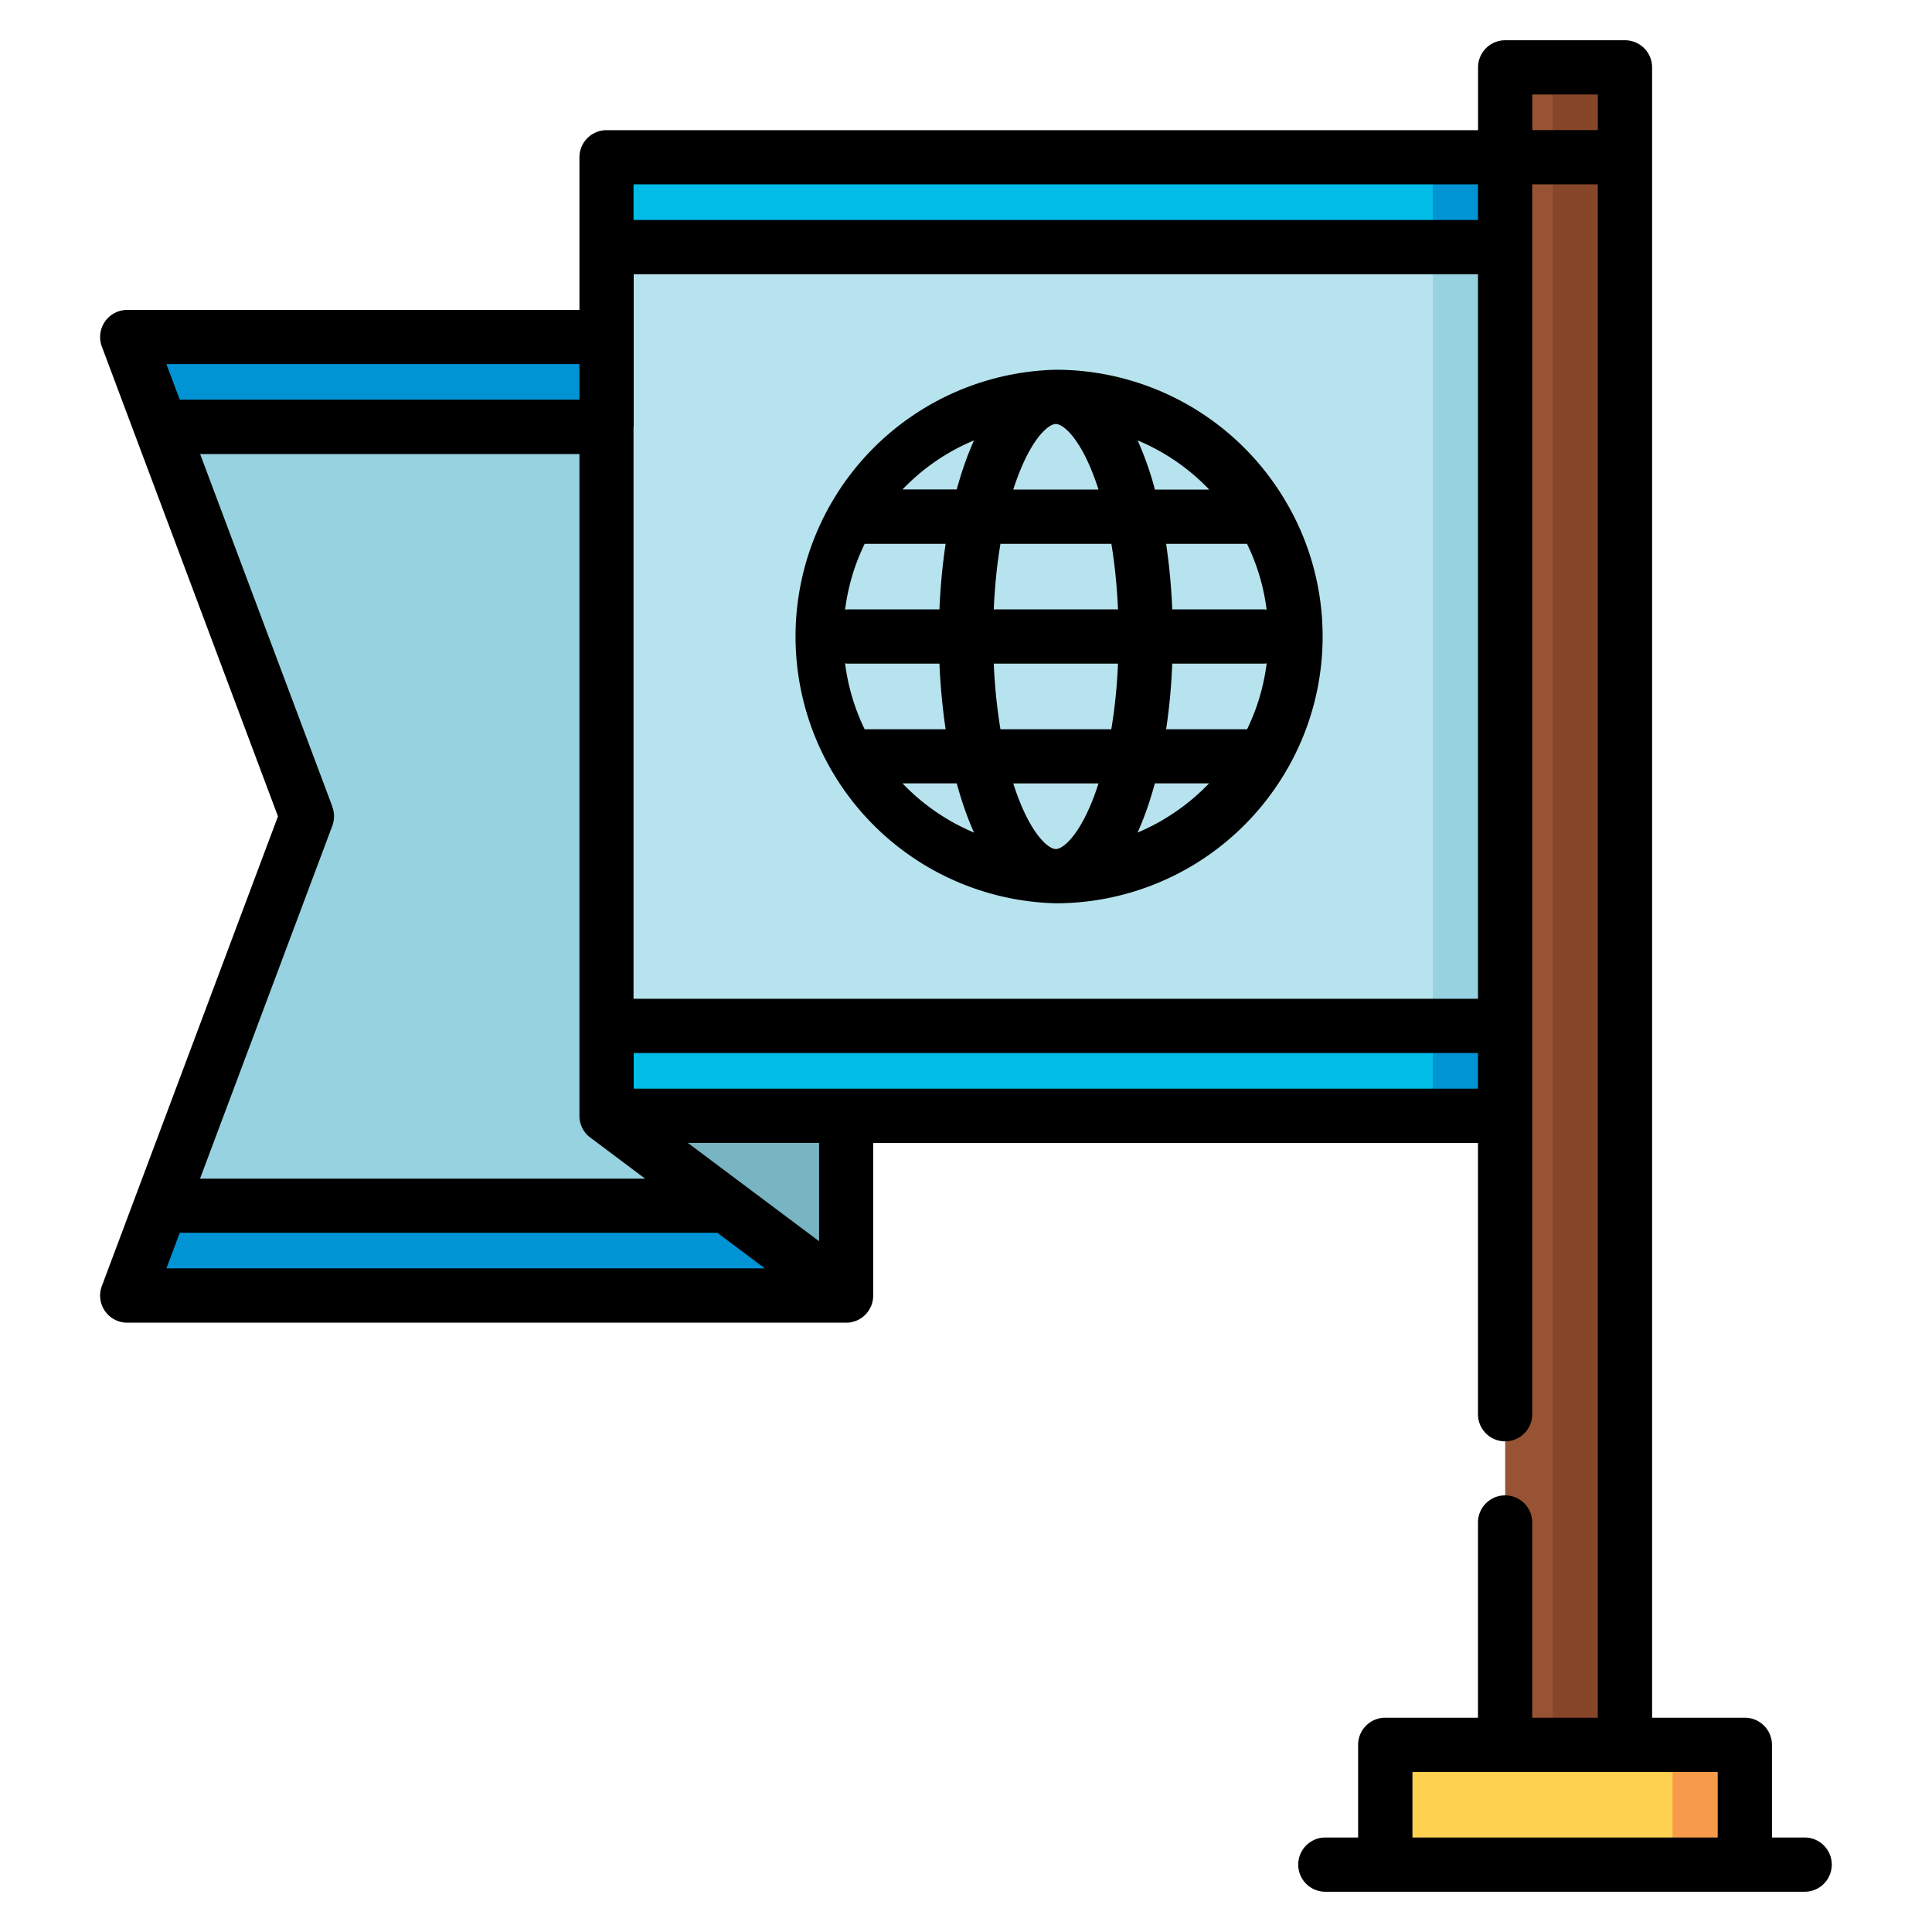 <svg width="24" height="24" fill="none" xmlns="http://www.w3.org/2000/svg">
  <defs/>
  <path d="M10.511 16.093H1.97a.27.27 0 01-.252-.364l2.06-5.495a.27.27 0 000-.189L1.718 4.55a.27.27 0 01.252-.364h5.565l2.976 9.675v2.232z" fill="#96D2E0"/>
  <path d="M7.535 4.186H1.97a.27.27 0 00-.252.364L2 5.302h5.878l-.343-1.116zM1.718 15.73a.27.27 0 00.252.363h8.541v-1.116H2l-.282.752z" fill="#0094D4"/>
  <path d="M10.512 13.86v2.233l-2.977-2.232h2.977z" fill="#78B4C2"/>
  <path d="M19.188 1.953H7.805a.27.27 0 00-.27.27v11.638h11.653V1.953z" fill="#B6E3EE"/>
  <path d="M19.187 1.953h-1.388v11.908h1.388V1.953z" fill="#96D2E0"/>
  <path d="M7.535 2.223v.847h11.653V1.953H7.805a.27.27 0 00-.27.27z" fill="#00BCE7"/>
  <path d="M19.187 1.953h-1.388V3.07h1.388V1.953z" fill="#0094D4"/>
  <path d="M19.188 12.744H7.535v1.117h11.653v-1.117z" fill="#00BCE7"/>
  <path d="M19.187 12.744h-1.388v1.117h1.388v-1.117z" fill="#0094D4"/>
  <path d="M20.187 22.063h-1.489V1.105c0-.148.12-.27.27-.27h.95c.148 0 .269.122.269.27v20.957z" fill="#985335"/>
  <path d="M19.917.837h-.898c.148 0 .27.12.27.27v20.956h.897V1.105a.27.27 0 00-.269-.27z" fill="#87462A"/>
  <path d="M21.674 23.163H17.21v-1.219c0-.149.12-.27.27-.27h3.926c.148 0 .27.121.27.27v1.219z" fill="#FFD151"/>
  <path d="M21.405 21.675h-.898c.149 0 .27.12.27.27v1.218h.898v-1.219a.27.27 0 00-.27-.27z" fill="#F79B4A"/>
  <g fill="#000">
    <path d="M22.419 22.826h-.407v-1.151a.337.337 0 00-.337-.337h-1.152V.837A.337.337 0 0020.186.5h-1.488a.337.337 0 00-.337.337v.78H7.535a.337.337 0 00-.337.336V3.85H1.58a.337.337 0 00-.315.455l2.188 5.836-2.188 5.835a.337.337 0 00.315.455h8.93c.013 0 .025 0 .037-.002l.01-.001a.319.319 0 00.027-.005l.01-.003a.332.332 0 00.062-.022l.005-.002.003-.002a.348.348 0 00.037-.022l.004-.002a.335.335 0 00.029-.024l.008-.007a.339.339 0 00.075-.106l.002-.003a.337.337 0 00.015-.041l.001-.006a.332.332 0 00.012-.089v-1.895h7.513v3.369a.337.337 0 10.674 0v-4.822V3.07 3.07v-.78h.814v19.048h-.814v-2.425a.337.337 0 10-.674 0v2.425h-1.152a.337.337 0 00-.337.337v1.151h-.407a.337.337 0 100 .674h5.954a.337.337 0 000-.674zM7.872 5.304v-.002V4.188v-.002-.779H18.36v9H7.87V5.304zM18.36 2.29v.443H7.87V2.29h10.49zM7.198 4.523v.442H2.233l-.166-.442h5.13zm-3.069 5.498L2.486 5.64h4.712v8.229a.348.348 0 00.008.067l.004.014a.332.332 0 00.005.018l.005.013.007.017.006.014.008.015.009.014.008.013a.397.397 0 00.02.026l.012.013a.292.292 0 00.037.034l.006.004.68.51H2.485l1.643-4.382a.337.337 0 000-.237zm-1.896 5.293h6.678l.59.442H2.067l.166-.442zm7.942.105l-1.63-1.221h1.63v1.221zm-2.303-1.895v-.443H18.36v.443H7.87zM19.035 1.616v-.442h.814v.442h-.814zm-1.489 21.21v-.814h3.792v.814h-3.792z"/>
    <path d="M16.003 9.532c.271-.48.427-1.035.427-1.625a3.292 3.292 0 00-.462-1.685 3.315 3.315 0 00-2.852-1.629 3.315 3.315 0 000 6.628 3.315 3.315 0 002.887-1.69zm-2.887 1.015c-.092 0-.294-.174-.473-.653a3.57 3.57 0 01-.056-.162h1.059a3.57 3.57 0 01-.056.162c-.18.479-.382.653-.474.653zm-.688-1.488a6.795 6.795 0 01-.083-.815h1.543c-.012.284-.04.558-.083.815h-1.377zm.688-3.792c.092 0 .295.174.474.654.02.051.038.106.056.16h-1.059a3.46 3.46 0 01.056-.16c.18-.48.381-.654.473-.654zm.69 1.489c.042.256.07.53.082.814h-1.543c.012-.284.04-.558.083-.814h1.377zm1.928.817a.337.337 0 00-.04-.003h-1.132a7.66 7.66 0 00-.076-.814h1.005c.123.252.207.527.243.817zM11.67 7.57h-1.132a.337.337 0 00-.04.003c.037-.29.12-.565.243-.817h1.006c-.04.263-.065.537-.077.814zm-1.172.671a.337.337 0 00.04.003h1.132c.012.277.038.551.077.815h-1.006a2.62 2.62 0 01-.243-.818zm4.065.003h1.132a.337.337 0 00.04-.003 2.62 2.62 0 01-.243.818h-1.006c.04-.264.065-.538.076-.815zm.458-2.162h-.674a3.995 3.995 0 00-.215-.611c.337.14.64.35.889.61zM12.1 5.47c-.083.183-.155.39-.215.61h-.674c.25-.26.552-.47.89-.61zm-.889 4.261h.674c.06.222.132.428.215.612a2.648 2.648 0 01-.889-.612zm2.92.612c.083-.184.155-.39.215-.612h.674c-.25.26-.552.47-.89.612z"/>
  </g>
</svg>

